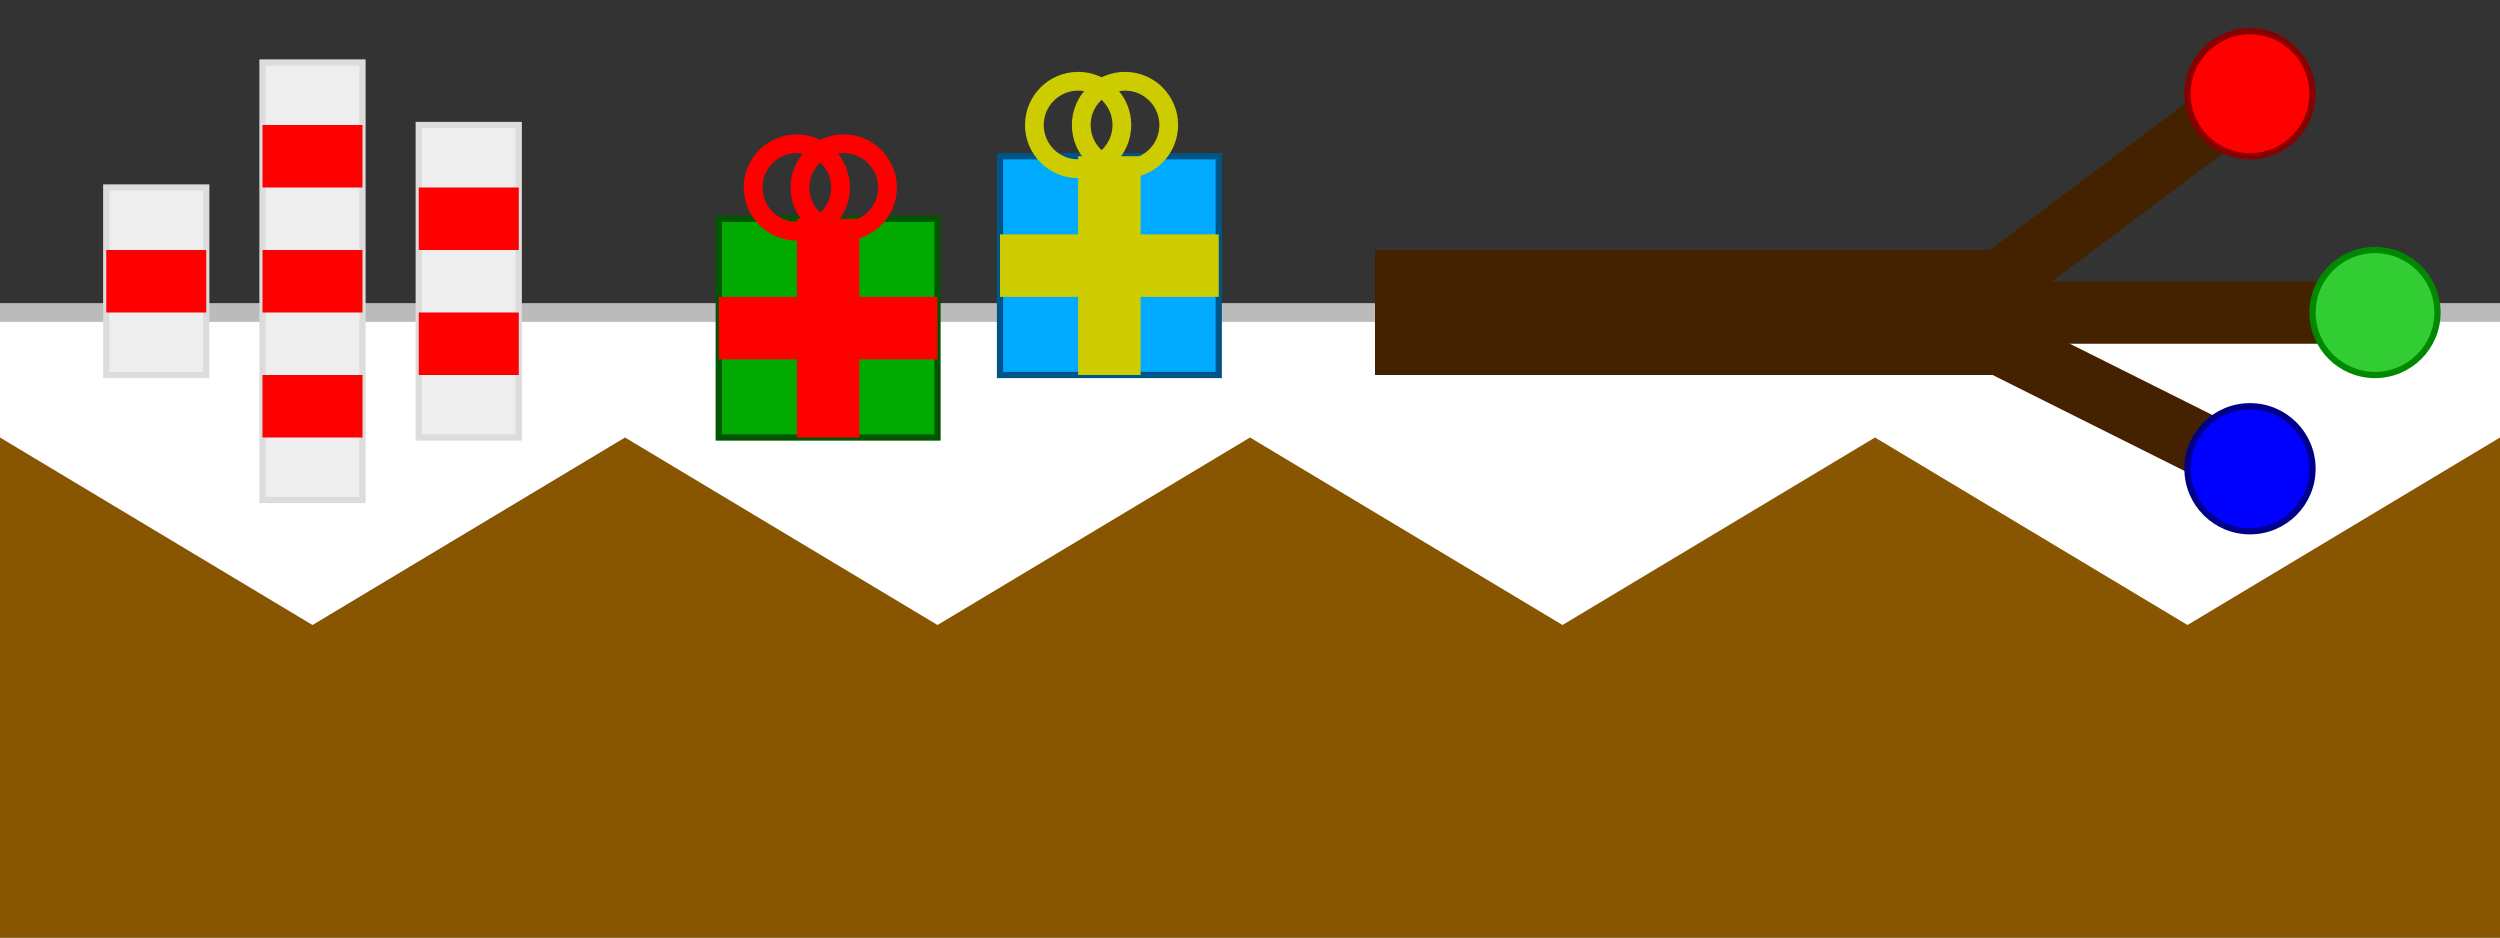 <svg xmlns="http://www.w3.org/2000/svg" width="400" height="150">
    <rect width="100%" height="100%" fill="#333333" stroke="none"/>
    <rect x="0" y="50" width="100" height="100" fill="#850"></rect>
    <polygon points="0, 50 100, 50 100, 70 50, 100 0, 70" fill="#fff"></polygon>
    <line x1="0" y1="50" x2="100" y2="50" stroke-width="3" stroke="#bbb"></line>
    <rect x="42" y="10" width="16" height="70" fill="#eee" stroke-width="1" stroke="gainsboro"></rect>
    <rect x="42" y="20" width="16" height="10" fill="red"></rect>
    <rect x="42" y="40" width="16" height="10" fill="red"></rect>
    <rect x="42" y="60" width="16" height="10" fill="red"></rect>
    <rect x="67" y="20" width="16" height="50" fill="#eee" stroke-width="1" stroke="gainsboro"></rect>
    <rect x="67" y="30" width="16" height="10" fill="red"></rect>
    <rect x="67" y="50" width="16" height="10" fill="red"></rect>
    <rect x="17" y="30" width="16" height="30" fill="#eee" stroke-width="1" stroke="gainsboro"></rect>
    <rect x="17" y="40" width="16" height="10" fill="red"></rect>
    <rect x="100" y="50" width="100" height="100" fill="#850"></rect>
    <polygon points="100, 50 200, 50 200, 70 150, 100 100, 70" fill="#fff"></polygon>
    <line x1="100" y1="50" x2="200" y2="50" stroke-width="3" stroke="#bbb"></line>
    <rect x="115" y="35" width="35" height="35" fill="#0a0" stroke-width="1" stroke="#050"></rect>
    <rect x="115" y="47.5" width="35" height="10" fill="red"></rect>
    <rect x="127.5" y="35" width="10" height="35" fill="red"></rect>
    <circle cx="127.5" cy="30" r="7" fill="transparent" stroke-width="3" stroke="red"></circle>
    <circle cx="135" cy="30" r="7" fill="transparent" stroke-width="3" stroke="red"></circle>
    <rect x="160" y="25" width="35" height="35" fill="#0af" stroke-width="1" stroke="#058"></rect>
    <rect x="160" y="37.5" width="35" height="10" fill="#cc0"></rect>
    <rect x="172.5" y="25" width="10" height="35" fill="#cc0"></rect>
    <circle cx="172.5" cy="20" r="7" fill="transparent" stroke-width="3" stroke="#cc0"></circle>
    <circle cx="180" cy="20" r="7" fill="transparent" stroke-width="3" stroke="#cc0"></circle>
    <rect x="200" y="50" width="100" height="100" fill="#850"></rect>
    <polygon points="200, 50 300, 50 300, 70 250, 100 200, 70" fill="#fff"></polygon>
    <line x1="200" y1="50" x2="300" y2="50" stroke-width="3" stroke="#bbb"></line>
    <rect x="300" y="50" width="100" height="100" fill="#850"></rect>
    <polygon points="300, 50 400, 50 400, 70 350, 100 300, 70" fill="#fff"></polygon>
    <line x1="300" y1="50" x2="400" y2="50" stroke-width="3" stroke="#bbb"></line>
    <rect x="220" y="40" width="100" height="20" fill="#420"></rect>
    <rect x="320" y="45" width="60" height="10" fill="#420"></rect>
    <line x1="320" y1="45" x2="360" y2="15" stroke-width="10" stroke="#420"></line>
    <line x1="300" y1="45" x2="360" y2="75" stroke-width="10" stroke="#420"></line>
    <circle cx="360" cy="15" r="10" fill="red" stroke-width="1" stroke="#800"></circle>
    <circle cx="380" cy="50" r="10" fill="limegreen" stroke-width="1" stroke="#080"></circle>
    <circle cx="360" cy="75" r="10" fill="blue" stroke-width="1" stroke="#008"></circle>
</svg>
